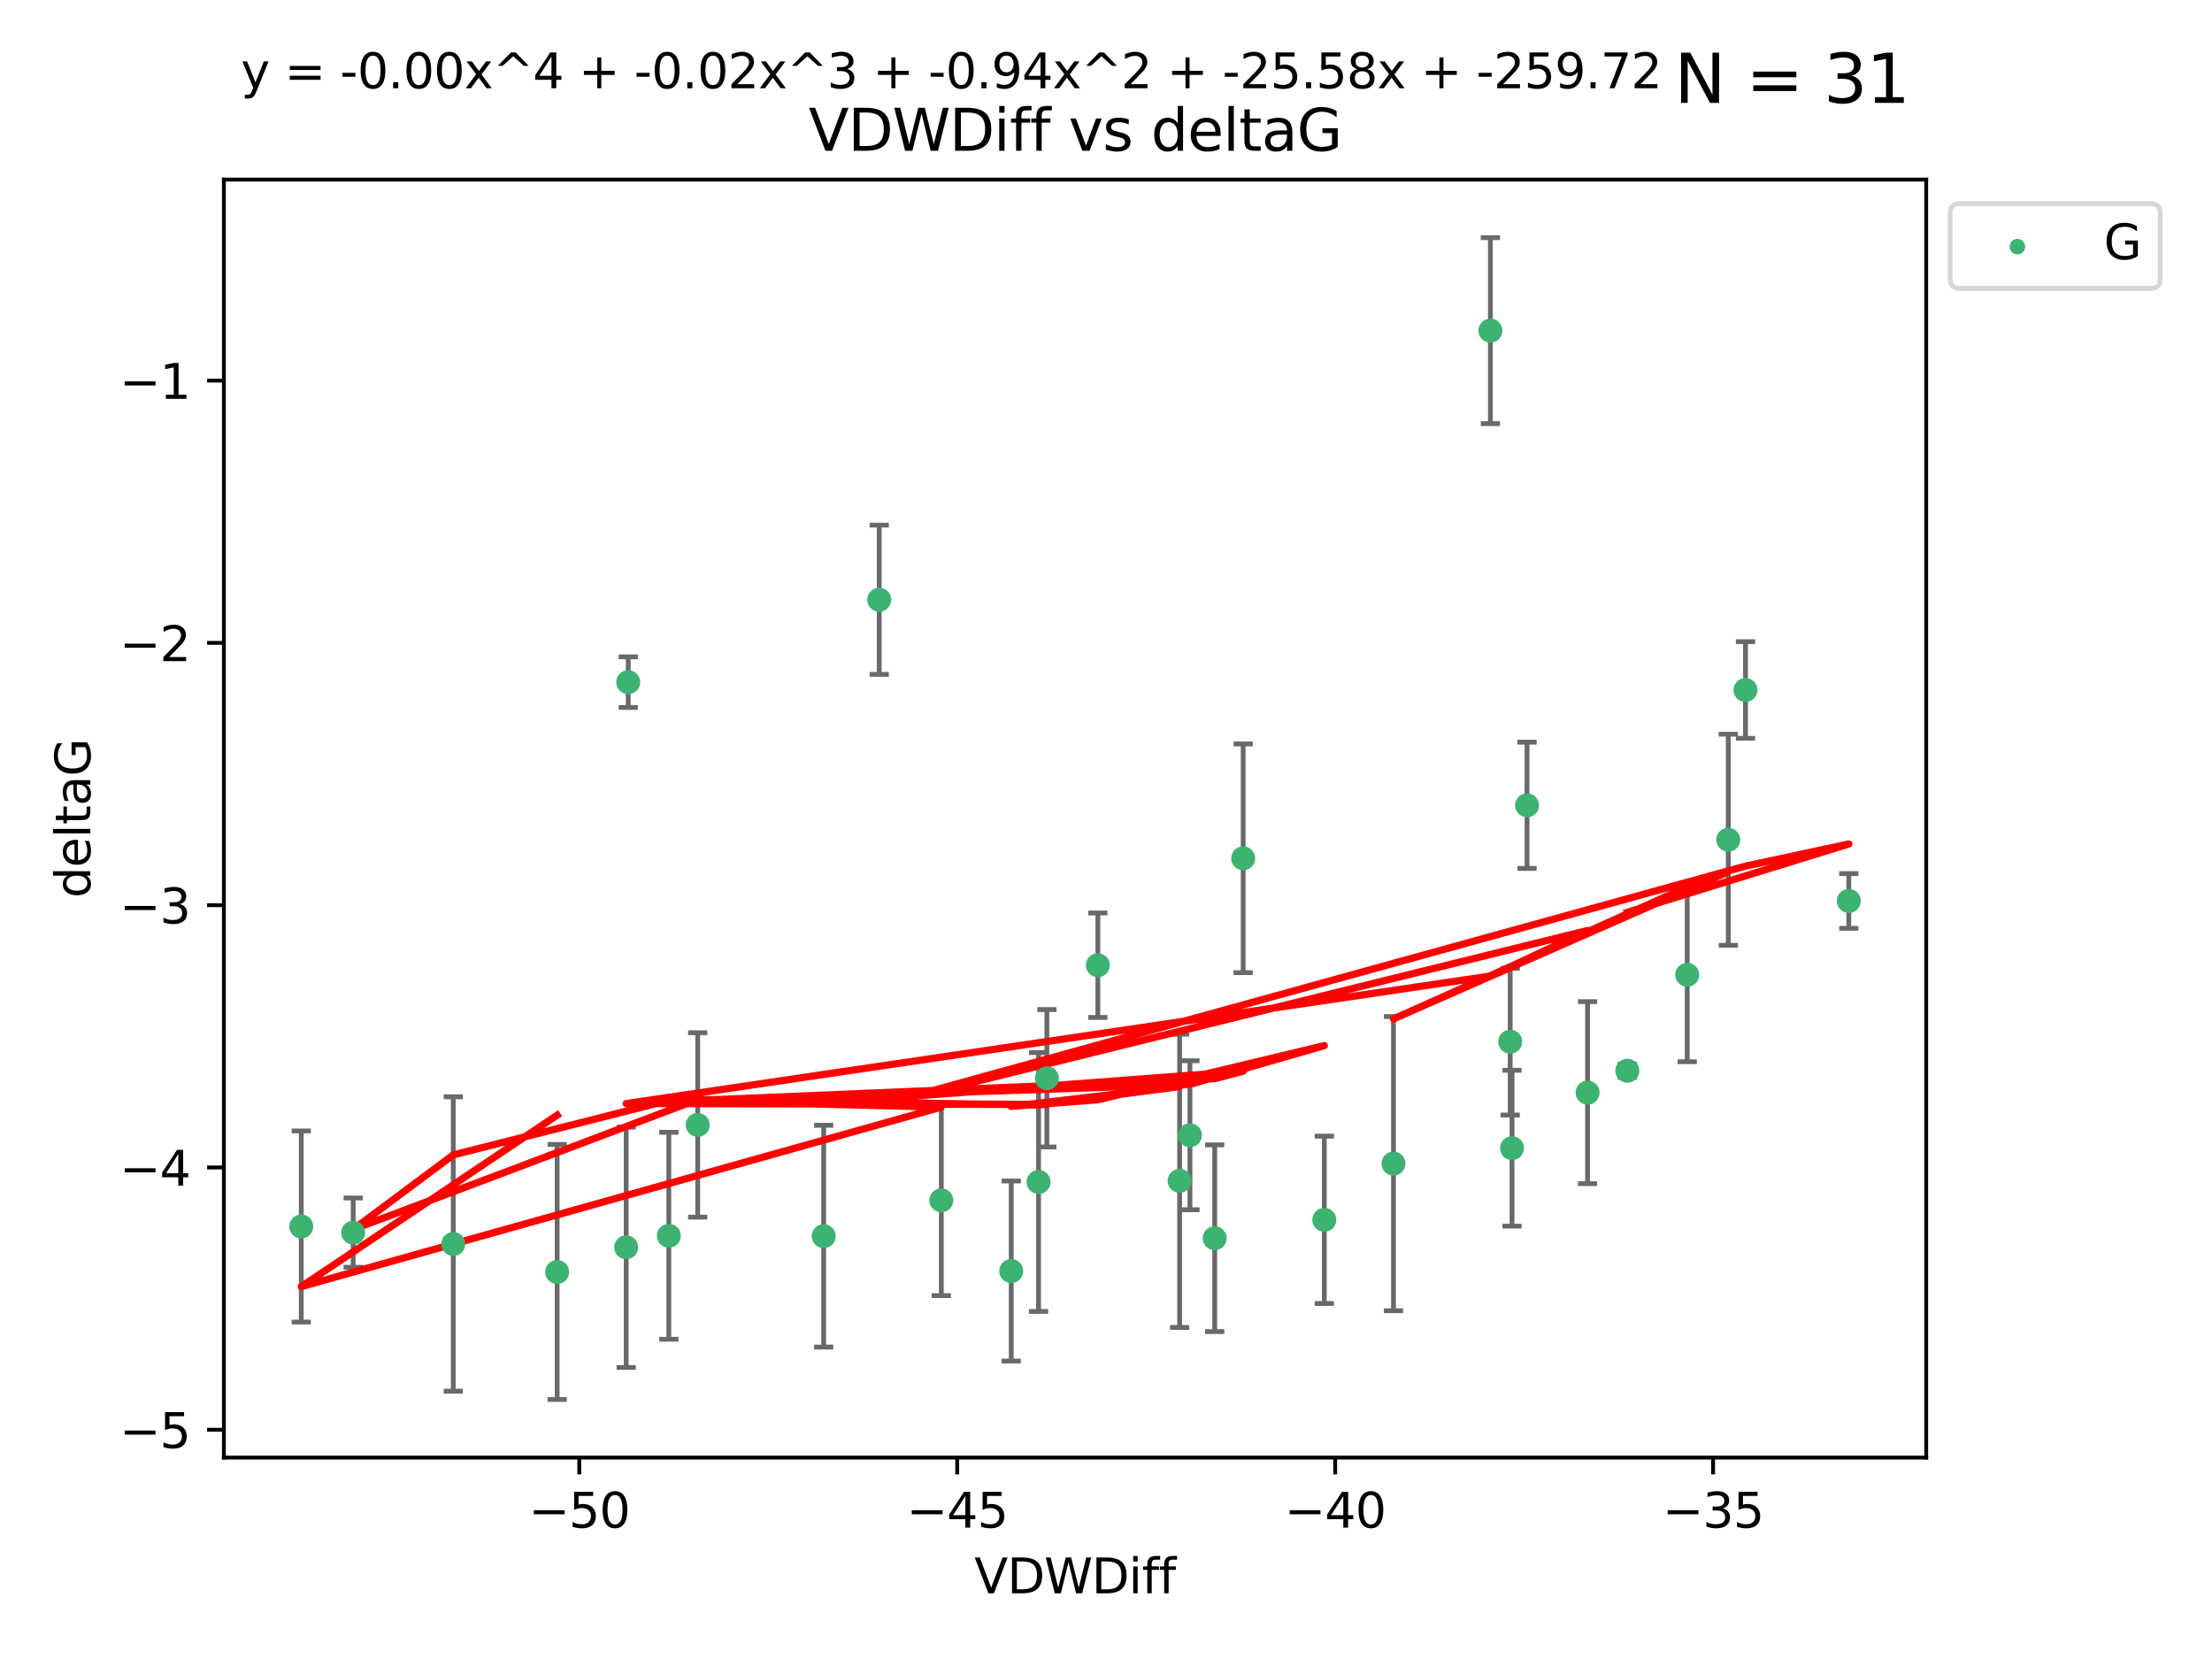 <?xml version="1.0" encoding="utf-8" standalone="no"?>
<!DOCTYPE svg PUBLIC "-//W3C//DTD SVG 1.1//EN"
  "http://www.w3.org/Graphics/SVG/1.1/DTD/svg11.dtd">
<svg xmlns:xlink="http://www.w3.org/1999/xlink" width="460.8pt" height="345.6pt" viewBox="0 0 460.8 345.6" xmlns="http://www.w3.org/2000/svg" version="1.1">
 <defs>
  <style type="text/css">*{stroke-linejoin: round; stroke-linecap: butt}</style>
 </defs>
 <g id="figure_1">
  <g id="patch_1">
   <path d="M 0 345.6 
L 460.8 345.6 
L 460.8 0 
L 0 0 
z
" style="fill: #ffffff"/>
  </g>
  <g id="axes_1">
   <g id="patch_2">
    <path d="M 46.64 303.64 
L 401.26 303.64 
L 401.26 37.411 
L 46.64 37.411 
z
" style="fill: #ffffff"/>
   </g>
   <g id="PathCollection_1">
    <defs>
     <path id="m178c6909a2" d="M 0 1.118 
C 0.297 1.118 0.581 1 0.791 0.791 
C 1 0.581 1.118 0.297 1.118 0 
C 1.118 -0.297 1 -0.581 0.791 -0.791 
C 0.581 -1 0.297 -1.118 0 -1.118 
C -0.297 -1.118 -0.581 -1 -0.791 -0.791 
C -1 -0.581 -1.118 -0.297 -1.118 0 
C -1.118 0.297 -1 0.581 -0.791 0.791 
C -0.581 1 -0.297 1.118 0 1.118 
z
" style="stroke: #3cb371"/>
    </defs>
    <g clip-path="url(#pbbff6f541f)">
     <use xlink:href="#m178c6909a2" x="116.065" y="264.972" style="fill: #3cb371; stroke: #3cb371"/>
     <use xlink:href="#m178c6909a2" x="62.759" y="255.496" style="fill: #3cb371; stroke: #3cb371"/>
     <use xlink:href="#m178c6909a2" x="196.09" y="250.055" style="fill: #3cb371; stroke: #3cb371"/>
     <use xlink:href="#m178c6909a2" x="139.329" y="257.437" style="fill: #3cb371; stroke: #3cb371"/>
     <use xlink:href="#m178c6909a2" x="94.42" y="259.141" style="fill: #3cb371; stroke: #3cb371"/>
     <use xlink:href="#m178c6909a2" x="73.577" y="256.778" style="fill: #3cb371; stroke: #3cb371"/>
     <use xlink:href="#m178c6909a2" x="145.346" y="234.344" style="fill: #3cb371; stroke: #3cb371"/>
     <use xlink:href="#m178c6909a2" x="216.353" y="246.229" style="fill: #3cb371; stroke: #3cb371"/>
     <use xlink:href="#m178c6909a2" x="245.736" y="245.992" style="fill: #3cb371; stroke: #3cb371"/>
     <use xlink:href="#m178c6909a2" x="210.659" y="264.776" style="fill: #3cb371; stroke: #3cb371"/>
     <use xlink:href="#m178c6909a2" x="228.703" y="201.074" style="fill: #3cb371; stroke: #3cb371"/>
     <use xlink:href="#m178c6909a2" x="275.877" y="254.111" style="fill: #3cb371; stroke: #3cb371"/>
     <use xlink:href="#m178c6909a2" x="247.886" y="236.494" style="fill: #3cb371; stroke: #3cb371"/>
     <use xlink:href="#m178c6909a2" x="130.447" y="259.839" style="fill: #3cb371; stroke: #3cb371"/>
     <use xlink:href="#m178c6909a2" x="218.084" y="224.622" style="fill: #3cb371; stroke: #3cb371"/>
     <use xlink:href="#m178c6909a2" x="171.591" y="257.518" style="fill: #3cb371; stroke: #3cb371"/>
     <use xlink:href="#m178c6909a2" x="258.975" y="178.803" style="fill: #3cb371; stroke: #3cb371"/>
     <use xlink:href="#m178c6909a2" x="253.043" y="257.942" style="fill: #3cb371; stroke: #3cb371"/>
     <use xlink:href="#m178c6909a2" x="130.872" y="142.106" style="fill: #3cb371; stroke: #3cb371"/>
     <use xlink:href="#m178c6909a2" x="310.473" y="68.883" style="fill: #3cb371; stroke: #3cb371"/>
     <use xlink:href="#m178c6909a2" x="318.11" y="167.759" style="fill: #3cb371; stroke: #3cb371"/>
     <use xlink:href="#m178c6909a2" x="351.479" y="203.065" style="fill: #3cb371; stroke: #3cb371"/>
     <use xlink:href="#m178c6909a2" x="314.602" y="217.003" style="fill: #3cb371; stroke: #3cb371"/>
     <use xlink:href="#m178c6909a2" x="360.034" y="174.936" style="fill: #3cb371; stroke: #3cb371"/>
     <use xlink:href="#m178c6909a2" x="290.29" y="242.405" style="fill: #3cb371; stroke: #3cb371"/>
     <use xlink:href="#m178c6909a2" x="314.981" y="239.192" style="fill: #3cb371; stroke: #3cb371"/>
     <use xlink:href="#m178c6909a2" x="330.72" y="227.617" style="fill: #3cb371; stroke: #3cb371"/>
     <use xlink:href="#m178c6909a2" x="183.157" y="124.937" style="fill: #3cb371; stroke: #3cb371"/>
     <use xlink:href="#m178c6909a2" x="363.618" y="143.742" style="fill: #3cb371; stroke: #3cb371"/>
     <use xlink:href="#m178c6909a2" x="385.141" y="187.683" style="fill: #3cb371; stroke: #3cb371"/>
     <use xlink:href="#m178c6909a2" x="339.004" y="223.052" style="fill: #3cb371; stroke: #3cb371"/>
    </g>
   </g>
   <g id="matplotlib.axis_1">
    <g id="xtick_1">
     <g id="line2d_1">
      <defs>
       <path id="me83b9a8052" d="M 0 0 
L 0 3.5 
" style="stroke: #000000; stroke-width: 0.8"/>
      </defs>
      <g>
       <use xlink:href="#me83b9a8052" x="120.671" y="303.64" style="stroke: #000000; stroke-width: 0.8"/>
      </g>
     </g>
     <g id="text_1">
      <!-- −50 -->
      <g transform="translate(110.119 318.238)scale(0.1 -0.1)">
       <defs>
        <path id="DejaVuSans-2212" d="M 678 2272 
L 4684 2272 
L 4684 1741 
L 678 1741 
L 678 2272 
z
" transform="scale(0.016)"/>
        <path id="DejaVuSans-35" d="M 691 4666 
L 3169 4666 
L 3169 4134 
L 1269 4134 
L 1269 2991 
Q 1406 3038 1543 3061 
Q 1681 3084 1819 3084 
Q 2600 3084 3056 2656 
Q 3513 2228 3513 1497 
Q 3513 744 3044 326 
Q 2575 -91 1722 -91 
Q 1428 -91 1123 -41 
Q 819 9 494 109 
L 494 744 
Q 775 591 1075 516 
Q 1375 441 1709 441 
Q 2250 441 2565 725 
Q 2881 1009 2881 1497 
Q 2881 1984 2565 2268 
Q 2250 2553 1709 2553 
Q 1456 2553 1204 2497 
Q 953 2441 691 2322 
L 691 4666 
z
" transform="scale(0.016)"/>
        <path id="DejaVuSans-30" d="M 2034 4250 
Q 1547 4250 1301 3770 
Q 1056 3291 1056 2328 
Q 1056 1369 1301 889 
Q 1547 409 2034 409 
Q 2525 409 2770 889 
Q 3016 1369 3016 2328 
Q 3016 3291 2770 3770 
Q 2525 4250 2034 4250 
z
M 2034 4750 
Q 2819 4750 3233 4129 
Q 3647 3509 3647 2328 
Q 3647 1150 3233 529 
Q 2819 -91 2034 -91 
Q 1250 -91 836 529 
Q 422 1150 422 2328 
Q 422 3509 836 4129 
Q 1250 4750 2034 4750 
z
" transform="scale(0.016)"/>
       </defs>
       <use xlink:href="#DejaVuSans-2212"/>
       <use xlink:href="#DejaVuSans-35" x="83.789"/>
       <use xlink:href="#DejaVuSans-30" x="147.412"/>
      </g>
     </g>
    </g>
    <g id="xtick_2">
     <g id="line2d_2">
      <g>
       <use xlink:href="#me83b9a8052" x="199.405" y="303.64" style="stroke: #000000; stroke-width: 0.8"/>
      </g>
     </g>
     <g id="text_2">
      <!-- −45 -->
      <g transform="translate(188.852 318.238)scale(0.1 -0.1)">
       <defs>
        <path id="DejaVuSans-34" d="M 2419 4116 
L 825 1625 
L 2419 1625 
L 2419 4116 
z
M 2253 4666 
L 3047 4666 
L 3047 1625 
L 3713 1625 
L 3713 1100 
L 3047 1100 
L 3047 0 
L 2419 0 
L 2419 1100 
L 313 1100 
L 313 1709 
L 2253 4666 
z
" transform="scale(0.016)"/>
       </defs>
       <use xlink:href="#DejaVuSans-2212"/>
       <use xlink:href="#DejaVuSans-34" x="83.789"/>
       <use xlink:href="#DejaVuSans-35" x="147.412"/>
      </g>
     </g>
    </g>
    <g id="xtick_3">
     <g id="line2d_3">
      <g>
       <use xlink:href="#me83b9a8052" x="278.139" y="303.64" style="stroke: #000000; stroke-width: 0.8"/>
      </g>
     </g>
     <g id="text_3">
      <!-- −40 -->
      <g transform="translate(267.586 318.238)scale(0.1 -0.1)">
       <use xlink:href="#DejaVuSans-2212"/>
       <use xlink:href="#DejaVuSans-34" x="83.789"/>
       <use xlink:href="#DejaVuSans-30" x="147.412"/>
      </g>
     </g>
    </g>
    <g id="xtick_4">
     <g id="line2d_4">
      <g>
       <use xlink:href="#me83b9a8052" x="356.872" y="303.64" style="stroke: #000000; stroke-width: 0.8"/>
      </g>
     </g>
     <g id="text_4">
      <!-- −35 -->
      <g transform="translate(346.32 318.238)scale(0.1 -0.1)">
       <defs>
        <path id="DejaVuSans-33" d="M 2597 2516 
Q 3050 2419 3304 2112 
Q 3559 1806 3559 1356 
Q 3559 666 3084 287 
Q 2609 -91 1734 -91 
Q 1441 -91 1130 -33 
Q 819 25 488 141 
L 488 750 
Q 750 597 1062 519 
Q 1375 441 1716 441 
Q 2309 441 2620 675 
Q 2931 909 2931 1356 
Q 2931 1769 2642 2001 
Q 2353 2234 1838 2234 
L 1294 2234 
L 1294 2753 
L 1863 2753 
Q 2328 2753 2575 2939 
Q 2822 3125 2822 3475 
Q 2822 3834 2567 4026 
Q 2313 4219 1838 4219 
Q 1578 4219 1281 4162 
Q 984 4106 628 3988 
L 628 4550 
Q 988 4650 1302 4700 
Q 1616 4750 1894 4750 
Q 2613 4750 3031 4423 
Q 3450 4097 3450 3541 
Q 3450 3153 3228 2886 
Q 3006 2619 2597 2516 
z
" transform="scale(0.016)"/>
       </defs>
       <use xlink:href="#DejaVuSans-2212"/>
       <use xlink:href="#DejaVuSans-33" x="83.789"/>
       <use xlink:href="#DejaVuSans-35" x="147.412"/>
      </g>
     </g>
    </g>
    <g id="text_5">
     <!-- VDWDiff -->
     <g transform="translate(202.977 331.917)scale(0.1 -0.1)">
      <defs>
       <path id="DejaVuSans-56" d="M 1831 0 
L 50 4666 
L 709 4666 
L 2188 738 
L 3669 4666 
L 4325 4666 
L 2547 0 
L 1831 0 
z
" transform="scale(0.016)"/>
       <path id="DejaVuSans-44" d="M 1259 4147 
L 1259 519 
L 2022 519 
Q 2988 519 3436 956 
Q 3884 1394 3884 2338 
Q 3884 3275 3436 3711 
Q 2988 4147 2022 4147 
L 1259 4147 
z
M 628 4666 
L 1925 4666 
Q 3281 4666 3915 4102 
Q 4550 3538 4550 2338 
Q 4550 1131 3912 565 
Q 3275 0 1925 0 
L 628 0 
L 628 4666 
z
" transform="scale(0.016)"/>
       <path id="DejaVuSans-57" d="M 213 4666 
L 850 4666 
L 1831 722 
L 2809 4666 
L 3519 4666 
L 4500 722 
L 5478 4666 
L 6119 4666 
L 4947 0 
L 4153 0 
L 3169 4050 
L 2175 0 
L 1381 0 
L 213 4666 
z
" transform="scale(0.016)"/>
       <path id="DejaVuSans-69" d="M 603 3500 
L 1178 3500 
L 1178 0 
L 603 0 
L 603 3500 
z
M 603 4863 
L 1178 4863 
L 1178 4134 
L 603 4134 
L 603 4863 
z
" transform="scale(0.016)"/>
       <path id="DejaVuSans-66" d="M 2375 4863 
L 2375 4384 
L 1825 4384 
Q 1516 4384 1395 4259 
Q 1275 4134 1275 3809 
L 1275 3500 
L 2222 3500 
L 2222 3053 
L 1275 3053 
L 1275 0 
L 697 0 
L 697 3053 
L 147 3053 
L 147 3500 
L 697 3500 
L 697 3744 
Q 697 4328 969 4595 
Q 1241 4863 1831 4863 
L 2375 4863 
z
" transform="scale(0.016)"/>
      </defs>
      <use xlink:href="#DejaVuSans-56"/>
      <use xlink:href="#DejaVuSans-44" x="68.408"/>
      <use xlink:href="#DejaVuSans-57" x="145.41"/>
      <use xlink:href="#DejaVuSans-44" x="244.287"/>
      <use xlink:href="#DejaVuSans-69" x="321.289"/>
      <use xlink:href="#DejaVuSans-66" x="349.072"/>
      <use xlink:href="#DejaVuSans-66" x="384.277"/>
     </g>
    </g>
   </g>
   <g id="matplotlib.axis_2">
    <g id="ytick_1">
     <g id="line2d_5">
      <defs>
       <path id="m7ba8f0b6a2" d="M 0 0 
L -3.5 0 
" style="stroke: #000000; stroke-width: 0.8"/>
      </defs>
      <g>
       <use xlink:href="#m7ba8f0b6a2" x="46.64" y="297.844" style="stroke: #000000; stroke-width: 0.8"/>
      </g>
     </g>
     <g id="text_6">
      <!-- −5 -->
      <g transform="translate(24.898 301.643)scale(0.1 -0.1)">
       <use xlink:href="#DejaVuSans-2212"/>
       <use xlink:href="#DejaVuSans-35" x="83.789"/>
      </g>
     </g>
    </g>
    <g id="ytick_2">
     <g id="line2d_6">
      <g>
       <use xlink:href="#m7ba8f0b6a2" x="46.64" y="243.204" style="stroke: #000000; stroke-width: 0.8"/>
      </g>
     </g>
     <g id="text_7">
      <!-- −4 -->
      <g transform="translate(24.898 247.003)scale(0.1 -0.1)">
       <use xlink:href="#DejaVuSans-2212"/>
       <use xlink:href="#DejaVuSans-34" x="83.789"/>
      </g>
     </g>
    </g>
    <g id="ytick_3">
     <g id="line2d_7">
      <g>
       <use xlink:href="#m7ba8f0b6a2" x="46.64" y="188.564" style="stroke: #000000; stroke-width: 0.8"/>
      </g>
     </g>
     <g id="text_8">
      <!-- −3 -->
      <g transform="translate(24.898 192.364)scale(0.1 -0.1)">
       <use xlink:href="#DejaVuSans-2212"/>
       <use xlink:href="#DejaVuSans-33" x="83.789"/>
      </g>
     </g>
    </g>
    <g id="ytick_4">
     <g id="line2d_8">
      <g>
       <use xlink:href="#m7ba8f0b6a2" x="46.64" y="133.924" style="stroke: #000000; stroke-width: 0.8"/>
      </g>
     </g>
     <g id="text_9">
      <!-- −2 -->
      <g transform="translate(24.898 137.724)scale(0.1 -0.1)">
       <defs>
        <path id="DejaVuSans-32" d="M 1228 531 
L 3431 531 
L 3431 0 
L 469 0 
L 469 531 
Q 828 903 1448 1529 
Q 2069 2156 2228 2338 
Q 2531 2678 2651 2914 
Q 2772 3150 2772 3378 
Q 2772 3750 2511 3984 
Q 2250 4219 1831 4219 
Q 1534 4219 1204 4116 
Q 875 4013 500 3803 
L 500 4441 
Q 881 4594 1212 4672 
Q 1544 4750 1819 4750 
Q 2544 4750 2975 4387 
Q 3406 4025 3406 3419 
Q 3406 3131 3298 2873 
Q 3191 2616 2906 2266 
Q 2828 2175 2409 1742 
Q 1991 1309 1228 531 
z
" transform="scale(0.016)"/>
       </defs>
       <use xlink:href="#DejaVuSans-2212"/>
       <use xlink:href="#DejaVuSans-32" x="83.789"/>
      </g>
     </g>
    </g>
    <g id="ytick_5">
     <g id="line2d_9">
      <g>
       <use xlink:href="#m7ba8f0b6a2" x="46.64" y="79.284" style="stroke: #000000; stroke-width: 0.8"/>
      </g>
     </g>
     <g id="text_10">
      <!-- −1 -->
      <g transform="translate(24.898 83.084)scale(0.1 -0.1)">
       <defs>
        <path id="DejaVuSans-31" d="M 794 531 
L 1825 531 
L 1825 4091 
L 703 3866 
L 703 4441 
L 1819 4666 
L 2450 4666 
L 2450 531 
L 3481 531 
L 3481 0 
L 794 0 
L 794 531 
z
" transform="scale(0.016)"/>
       </defs>
       <use xlink:href="#DejaVuSans-2212"/>
       <use xlink:href="#DejaVuSans-31" x="83.789"/>
      </g>
     </g>
    </g>
    <g id="text_11">
     <!-- deltaG -->
     <g transform="translate(18.818 187.064)rotate(-90)scale(0.1 -0.1)">
      <defs>
       <path id="DejaVuSans-64" d="M 2906 2969 
L 2906 4863 
L 3481 4863 
L 3481 0 
L 2906 0 
L 2906 525 
Q 2725 213 2448 61 
Q 2172 -91 1784 -91 
Q 1150 -91 751 415 
Q 353 922 353 1747 
Q 353 2572 751 3078 
Q 1150 3584 1784 3584 
Q 2172 3584 2448 3432 
Q 2725 3281 2906 2969 
z
M 947 1747 
Q 947 1113 1208 752 
Q 1469 391 1925 391 
Q 2381 391 2643 752 
Q 2906 1113 2906 1747 
Q 2906 2381 2643 2742 
Q 2381 3103 1925 3103 
Q 1469 3103 1208 2742 
Q 947 2381 947 1747 
z
" transform="scale(0.016)"/>
       <path id="DejaVuSans-65" d="M 3597 1894 
L 3597 1613 
L 953 1613 
Q 991 1019 1311 708 
Q 1631 397 2203 397 
Q 2534 397 2845 478 
Q 3156 559 3463 722 
L 3463 178 
Q 3153 47 2828 -22 
Q 2503 -91 2169 -91 
Q 1331 -91 842 396 
Q 353 884 353 1716 
Q 353 2575 817 3079 
Q 1281 3584 2069 3584 
Q 2775 3584 3186 3129 
Q 3597 2675 3597 1894 
z
M 3022 2063 
Q 3016 2534 2758 2815 
Q 2500 3097 2075 3097 
Q 1594 3097 1305 2825 
Q 1016 2553 972 2059 
L 3022 2063 
z
" transform="scale(0.016)"/>
       <path id="DejaVuSans-6c" d="M 603 4863 
L 1178 4863 
L 1178 0 
L 603 0 
L 603 4863 
z
" transform="scale(0.016)"/>
       <path id="DejaVuSans-74" d="M 1172 4494 
L 1172 3500 
L 2356 3500 
L 2356 3053 
L 1172 3053 
L 1172 1153 
Q 1172 725 1289 603 
Q 1406 481 1766 481 
L 2356 481 
L 2356 0 
L 1766 0 
Q 1100 0 847 248 
Q 594 497 594 1153 
L 594 3053 
L 172 3053 
L 172 3500 
L 594 3500 
L 594 4494 
L 1172 4494 
z
" transform="scale(0.016)"/>
       <path id="DejaVuSans-61" d="M 2194 1759 
Q 1497 1759 1228 1600 
Q 959 1441 959 1056 
Q 959 750 1161 570 
Q 1363 391 1709 391 
Q 2188 391 2477 730 
Q 2766 1069 2766 1631 
L 2766 1759 
L 2194 1759 
z
M 3341 1997 
L 3341 0 
L 2766 0 
L 2766 531 
Q 2569 213 2275 61 
Q 1981 -91 1556 -91 
Q 1019 -91 701 211 
Q 384 513 384 1019 
Q 384 1609 779 1909 
Q 1175 2209 1959 2209 
L 2766 2209 
L 2766 2266 
Q 2766 2663 2505 2880 
Q 2244 3097 1772 3097 
Q 1472 3097 1187 3025 
Q 903 2953 641 2809 
L 641 3341 
Q 956 3463 1253 3523 
Q 1550 3584 1831 3584 
Q 2591 3584 2966 3190 
Q 3341 2797 3341 1997 
z
" transform="scale(0.016)"/>
       <path id="DejaVuSans-47" d="M 3809 666 
L 3809 1919 
L 2778 1919 
L 2778 2438 
L 4434 2438 
L 4434 434 
Q 4069 175 3628 42 
Q 3188 -91 2688 -91 
Q 1594 -91 976 548 
Q 359 1188 359 2328 
Q 359 3472 976 4111 
Q 1594 4750 2688 4750 
Q 3144 4750 3555 4637 
Q 3966 4525 4313 4306 
L 4313 3634 
Q 3963 3931 3569 4081 
Q 3175 4231 2741 4231 
Q 1884 4231 1454 3753 
Q 1025 3275 1025 2328 
Q 1025 1384 1454 906 
Q 1884 428 2741 428 
Q 3075 428 3337 486 
Q 3600 544 3809 666 
z
" transform="scale(0.016)"/>
      </defs>
      <use xlink:href="#DejaVuSans-64"/>
      <use xlink:href="#DejaVuSans-65" x="63.477"/>
      <use xlink:href="#DejaVuSans-6c" x="125"/>
      <use xlink:href="#DejaVuSans-74" x="152.783"/>
      <use xlink:href="#DejaVuSans-61" x="191.992"/>
      <use xlink:href="#DejaVuSans-47" x="253.271"/>
     </g>
    </g>
   </g>
   <g id="LineCollection_1">
    <path d="M 116.065 291.539 
L 116.065 238.405 
" clip-path="url(#pbbff6f541f)" style="fill: none; stroke: #696969"/>
    <path d="M 62.759 275.403 
L 62.759 235.589 
" clip-path="url(#pbbff6f541f)" style="fill: none; stroke: #696969"/>
    <path d="M 196.09 269.901 
L 196.09 230.209 
" clip-path="url(#pbbff6f541f)" style="fill: none; stroke: #696969"/>
    <path d="M 139.329 278.993 
L 139.329 235.88 
" clip-path="url(#pbbff6f541f)" style="fill: none; stroke: #696969"/>
    <path d="M 94.42 289.801 
L 94.42 228.482 
" clip-path="url(#pbbff6f541f)" style="fill: none; stroke: #696969"/>
    <path d="M 73.577 263.99 
L 73.577 249.567 
" clip-path="url(#pbbff6f541f)" style="fill: none; stroke: #696969"/>
    <path d="M 145.346 253.55 
L 145.346 215.138 
" clip-path="url(#pbbff6f541f)" style="fill: none; stroke: #696969"/>
    <path d="M 216.353 273.192 
L 216.353 219.267 
" clip-path="url(#pbbff6f541f)" style="fill: none; stroke: #696969"/>
    <path d="M 245.736 276.528 
L 245.736 215.456 
" clip-path="url(#pbbff6f541f)" style="fill: none; stroke: #696969"/>
    <path d="M 210.659 283.526 
L 210.659 246.025 
" clip-path="url(#pbbff6f541f)" style="fill: none; stroke: #696969"/>
    <path d="M 228.703 211.954 
L 228.703 190.194 
" clip-path="url(#pbbff6f541f)" style="fill: none; stroke: #696969"/>
    <path d="M 275.877 271.544 
L 275.877 236.678 
" clip-path="url(#pbbff6f541f)" style="fill: none; stroke: #696969"/>
    <path d="M 247.886 252.013 
L 247.886 220.976 
" clip-path="url(#pbbff6f541f)" style="fill: none; stroke: #696969"/>
    <path d="M 130.447 284.867 
L 130.447 234.811 
" clip-path="url(#pbbff6f541f)" style="fill: none; stroke: #696969"/>
    <path d="M 218.084 238.936 
L 218.084 210.308 
" clip-path="url(#pbbff6f541f)" style="fill: none; stroke: #696969"/>
    <path d="M 171.591 280.619 
L 171.591 234.417 
" clip-path="url(#pbbff6f541f)" style="fill: none; stroke: #696969"/>
    <path d="M 258.975 202.627 
L 258.975 154.978 
" clip-path="url(#pbbff6f541f)" style="fill: none; stroke: #696969"/>
    <path d="M 253.043 277.391 
L 253.043 238.493 
" clip-path="url(#pbbff6f541f)" style="fill: none; stroke: #696969"/>
    <path d="M 130.872 147.375 
L 130.872 136.837 
" clip-path="url(#pbbff6f541f)" style="fill: none; stroke: #696969"/>
    <path d="M 310.473 88.254 
L 310.473 49.513 
" clip-path="url(#pbbff6f541f)" style="fill: none; stroke: #696969"/>
    <path d="M 318.11 180.911 
L 318.11 154.608 
" clip-path="url(#pbbff6f541f)" style="fill: none; stroke: #696969"/>
    <path d="M 351.479 221.176 
L 351.479 184.954 
" clip-path="url(#pbbff6f541f)" style="fill: none; stroke: #696969"/>
    <path d="M 314.602 232.281 
L 314.602 201.724 
" clip-path="url(#pbbff6f541f)" style="fill: none; stroke: #696969"/>
    <path d="M 360.034 196.929 
L 360.034 152.943 
" clip-path="url(#pbbff6f541f)" style="fill: none; stroke: #696969"/>
    <path d="M 290.29 273.048 
L 290.29 211.762 
" clip-path="url(#pbbff6f541f)" style="fill: none; stroke: #696969"/>
    <path d="M 314.981 255.426 
L 314.981 222.957 
" clip-path="url(#pbbff6f541f)" style="fill: none; stroke: #696969"/>
    <path d="M 330.72 246.578 
L 330.72 208.656 
" clip-path="url(#pbbff6f541f)" style="fill: none; stroke: #696969"/>
    <path d="M 183.157 140.481 
L 183.157 109.392 
" clip-path="url(#pbbff6f541f)" style="fill: none; stroke: #696969"/>
    <path d="M 363.618 153.804 
L 363.618 133.679 
" clip-path="url(#pbbff6f541f)" style="fill: none; stroke: #696969"/>
    <path d="M 385.141 193.382 
L 385.141 181.984 
" clip-path="url(#pbbff6f541f)" style="fill: none; stroke: #696969"/>
    <path d="M 339.004 224.416 
L 339.004 221.688 
" clip-path="url(#pbbff6f541f)" style="fill: none; stroke: #696969"/>
   </g>
   <g id="line2d_10">
    <defs>
     <path id="m4ef26b33b4" d="M 2 0 
L -2 -0 
" style="stroke: #696969"/>
    </defs>
    <g clip-path="url(#pbbff6f541f)">
     <use xlink:href="#m4ef26b33b4" x="116.065" y="291.539" style="fill: #696969; stroke: #696969"/>
     <use xlink:href="#m4ef26b33b4" x="62.759" y="275.403" style="fill: #696969; stroke: #696969"/>
     <use xlink:href="#m4ef26b33b4" x="196.09" y="269.901" style="fill: #696969; stroke: #696969"/>
     <use xlink:href="#m4ef26b33b4" x="139.329" y="278.993" style="fill: #696969; stroke: #696969"/>
     <use xlink:href="#m4ef26b33b4" x="94.42" y="289.801" style="fill: #696969; stroke: #696969"/>
     <use xlink:href="#m4ef26b33b4" x="73.577" y="263.99" style="fill: #696969; stroke: #696969"/>
     <use xlink:href="#m4ef26b33b4" x="145.346" y="253.55" style="fill: #696969; stroke: #696969"/>
     <use xlink:href="#m4ef26b33b4" x="216.353" y="273.192" style="fill: #696969; stroke: #696969"/>
     <use xlink:href="#m4ef26b33b4" x="245.736" y="276.528" style="fill: #696969; stroke: #696969"/>
     <use xlink:href="#m4ef26b33b4" x="210.659" y="283.526" style="fill: #696969; stroke: #696969"/>
     <use xlink:href="#m4ef26b33b4" x="228.703" y="211.954" style="fill: #696969; stroke: #696969"/>
     <use xlink:href="#m4ef26b33b4" x="275.877" y="271.544" style="fill: #696969; stroke: #696969"/>
     <use xlink:href="#m4ef26b33b4" x="247.886" y="252.013" style="fill: #696969; stroke: #696969"/>
     <use xlink:href="#m4ef26b33b4" x="130.447" y="284.867" style="fill: #696969; stroke: #696969"/>
     <use xlink:href="#m4ef26b33b4" x="218.084" y="238.936" style="fill: #696969; stroke: #696969"/>
     <use xlink:href="#m4ef26b33b4" x="171.591" y="280.619" style="fill: #696969; stroke: #696969"/>
     <use xlink:href="#m4ef26b33b4" x="258.975" y="202.627" style="fill: #696969; stroke: #696969"/>
     <use xlink:href="#m4ef26b33b4" x="253.043" y="277.391" style="fill: #696969; stroke: #696969"/>
     <use xlink:href="#m4ef26b33b4" x="130.872" y="147.375" style="fill: #696969; stroke: #696969"/>
     <use xlink:href="#m4ef26b33b4" x="310.473" y="88.254" style="fill: #696969; stroke: #696969"/>
     <use xlink:href="#m4ef26b33b4" x="318.11" y="180.911" style="fill: #696969; stroke: #696969"/>
     <use xlink:href="#m4ef26b33b4" x="351.479" y="221.176" style="fill: #696969; stroke: #696969"/>
     <use xlink:href="#m4ef26b33b4" x="314.602" y="232.281" style="fill: #696969; stroke: #696969"/>
     <use xlink:href="#m4ef26b33b4" x="360.034" y="196.929" style="fill: #696969; stroke: #696969"/>
     <use xlink:href="#m4ef26b33b4" x="290.29" y="273.048" style="fill: #696969; stroke: #696969"/>
     <use xlink:href="#m4ef26b33b4" x="314.981" y="255.426" style="fill: #696969; stroke: #696969"/>
     <use xlink:href="#m4ef26b33b4" x="330.72" y="246.578" style="fill: #696969; stroke: #696969"/>
     <use xlink:href="#m4ef26b33b4" x="183.157" y="140.481" style="fill: #696969; stroke: #696969"/>
     <use xlink:href="#m4ef26b33b4" x="363.618" y="153.804" style="fill: #696969; stroke: #696969"/>
     <use xlink:href="#m4ef26b33b4" x="385.141" y="193.382" style="fill: #696969; stroke: #696969"/>
     <use xlink:href="#m4ef26b33b4" x="339.004" y="224.416" style="fill: #696969; stroke: #696969"/>
    </g>
   </g>
   <g id="line2d_11">
    <g clip-path="url(#pbbff6f541f)">
     <use xlink:href="#m4ef26b33b4" x="116.065" y="238.405" style="fill: #696969; stroke: #696969"/>
     <use xlink:href="#m4ef26b33b4" x="62.759" y="235.589" style="fill: #696969; stroke: #696969"/>
     <use xlink:href="#m4ef26b33b4" x="196.09" y="230.209" style="fill: #696969; stroke: #696969"/>
     <use xlink:href="#m4ef26b33b4" x="139.329" y="235.88" style="fill: #696969; stroke: #696969"/>
     <use xlink:href="#m4ef26b33b4" x="94.42" y="228.482" style="fill: #696969; stroke: #696969"/>
     <use xlink:href="#m4ef26b33b4" x="73.577" y="249.567" style="fill: #696969; stroke: #696969"/>
     <use xlink:href="#m4ef26b33b4" x="145.346" y="215.138" style="fill: #696969; stroke: #696969"/>
     <use xlink:href="#m4ef26b33b4" x="216.353" y="219.267" style="fill: #696969; stroke: #696969"/>
     <use xlink:href="#m4ef26b33b4" x="245.736" y="215.456" style="fill: #696969; stroke: #696969"/>
     <use xlink:href="#m4ef26b33b4" x="210.659" y="246.025" style="fill: #696969; stroke: #696969"/>
     <use xlink:href="#m4ef26b33b4" x="228.703" y="190.194" style="fill: #696969; stroke: #696969"/>
     <use xlink:href="#m4ef26b33b4" x="275.877" y="236.678" style="fill: #696969; stroke: #696969"/>
     <use xlink:href="#m4ef26b33b4" x="247.886" y="220.976" style="fill: #696969; stroke: #696969"/>
     <use xlink:href="#m4ef26b33b4" x="130.447" y="234.811" style="fill: #696969; stroke: #696969"/>
     <use xlink:href="#m4ef26b33b4" x="218.084" y="210.308" style="fill: #696969; stroke: #696969"/>
     <use xlink:href="#m4ef26b33b4" x="171.591" y="234.417" style="fill: #696969; stroke: #696969"/>
     <use xlink:href="#m4ef26b33b4" x="258.975" y="154.978" style="fill: #696969; stroke: #696969"/>
     <use xlink:href="#m4ef26b33b4" x="253.043" y="238.493" style="fill: #696969; stroke: #696969"/>
     <use xlink:href="#m4ef26b33b4" x="130.872" y="136.837" style="fill: #696969; stroke: #696969"/>
     <use xlink:href="#m4ef26b33b4" x="310.473" y="49.513" style="fill: #696969; stroke: #696969"/>
     <use xlink:href="#m4ef26b33b4" x="318.11" y="154.608" style="fill: #696969; stroke: #696969"/>
     <use xlink:href="#m4ef26b33b4" x="351.479" y="184.954" style="fill: #696969; stroke: #696969"/>
     <use xlink:href="#m4ef26b33b4" x="314.602" y="201.724" style="fill: #696969; stroke: #696969"/>
     <use xlink:href="#m4ef26b33b4" x="360.034" y="152.943" style="fill: #696969; stroke: #696969"/>
     <use xlink:href="#m4ef26b33b4" x="290.29" y="211.762" style="fill: #696969; stroke: #696969"/>
     <use xlink:href="#m4ef26b33b4" x="314.981" y="222.957" style="fill: #696969; stroke: #696969"/>
     <use xlink:href="#m4ef26b33b4" x="330.72" y="208.656" style="fill: #696969; stroke: #696969"/>
     <use xlink:href="#m4ef26b33b4" x="183.157" y="109.392" style="fill: #696969; stroke: #696969"/>
     <use xlink:href="#m4ef26b33b4" x="363.618" y="133.679" style="fill: #696969; stroke: #696969"/>
     <use xlink:href="#m4ef26b33b4" x="385.141" y="181.984" style="fill: #696969; stroke: #696969"/>
     <use xlink:href="#m4ef26b33b4" x="339.004" y="221.688" style="fill: #696969; stroke: #696969"/>
    </g>
   </g>
   <g id="line2d_12">
    <path d="M 116.065 232.314 
L 62.759 268.03 
L 196.09 230.632 
L 139.329 229.225 
L 94.42 240.593 
L 73.577 256.116 
L 145.346 229.053 
L 216.353 230.203 
L 245.736 226.353 
L 210.659 230.48 
L 228.703 229.106 
L 275.877 217.818 
L 247.886 225.898 
L 130.447 229.881 
L 218.084 230.092 
L 171.591 229.748 
L 258.975 223.169 
L 253.043 224.709 
L 130.872 229.837 
L 310.473 203.325 
L 318.11 199.752 
L 351.479 184.781 
L 314.602 201.4 
L 360.034 181.61 
L 290.29 212.25 
L 314.981 201.222 
L 330.72 193.835 
L 183.157 230.269 
L 363.618 180.428 
L 385.141 175.818 
L 339.004 190.059 
" clip-path="url(#pbbff6f541f)" style="fill: none; stroke: #ff0000; stroke-width: 1.5; stroke-linecap: square"/>
   </g>
   <g id="line2d_13">
    <defs>
     <path id="mbabb0a514d" d="M 0 2 
C 0.53 2 1.039 1.789 1.414 1.414 
C 1.789 1.039 2 0.53 2 0 
C 2 -0.53 1.789 -1.039 1.414 -1.414 
C 1.039 -1.789 0.53 -2 0 -2 
C -0.53 -2 -1.039 -1.789 -1.414 -1.414 
C -1.789 -1.039 -2 -0.53 -2 0 
C -2 0.53 -1.789 1.039 -1.414 1.414 
C -1.039 1.789 -0.53 2 0 2 
z
" style="stroke: #3cb371"/>
    </defs>
    <g clip-path="url(#pbbff6f541f)">
     <use xlink:href="#mbabb0a514d" x="116.065" y="264.972" style="fill: #3cb371; stroke: #3cb371"/>
     <use xlink:href="#mbabb0a514d" x="62.759" y="255.496" style="fill: #3cb371; stroke: #3cb371"/>
     <use xlink:href="#mbabb0a514d" x="196.09" y="250.055" style="fill: #3cb371; stroke: #3cb371"/>
     <use xlink:href="#mbabb0a514d" x="139.329" y="257.437" style="fill: #3cb371; stroke: #3cb371"/>
     <use xlink:href="#mbabb0a514d" x="94.42" y="259.141" style="fill: #3cb371; stroke: #3cb371"/>
     <use xlink:href="#mbabb0a514d" x="73.577" y="256.778" style="fill: #3cb371; stroke: #3cb371"/>
     <use xlink:href="#mbabb0a514d" x="145.346" y="234.344" style="fill: #3cb371; stroke: #3cb371"/>
     <use xlink:href="#mbabb0a514d" x="216.353" y="246.229" style="fill: #3cb371; stroke: #3cb371"/>
     <use xlink:href="#mbabb0a514d" x="245.736" y="245.992" style="fill: #3cb371; stroke: #3cb371"/>
     <use xlink:href="#mbabb0a514d" x="210.659" y="264.776" style="fill: #3cb371; stroke: #3cb371"/>
     <use xlink:href="#mbabb0a514d" x="228.703" y="201.074" style="fill: #3cb371; stroke: #3cb371"/>
     <use xlink:href="#mbabb0a514d" x="275.877" y="254.111" style="fill: #3cb371; stroke: #3cb371"/>
     <use xlink:href="#mbabb0a514d" x="247.886" y="236.494" style="fill: #3cb371; stroke: #3cb371"/>
     <use xlink:href="#mbabb0a514d" x="130.447" y="259.839" style="fill: #3cb371; stroke: #3cb371"/>
     <use xlink:href="#mbabb0a514d" x="218.084" y="224.622" style="fill: #3cb371; stroke: #3cb371"/>
     <use xlink:href="#mbabb0a514d" x="171.591" y="257.518" style="fill: #3cb371; stroke: #3cb371"/>
     <use xlink:href="#mbabb0a514d" x="258.975" y="178.803" style="fill: #3cb371; stroke: #3cb371"/>
     <use xlink:href="#mbabb0a514d" x="253.043" y="257.942" style="fill: #3cb371; stroke: #3cb371"/>
     <use xlink:href="#mbabb0a514d" x="130.872" y="142.106" style="fill: #3cb371; stroke: #3cb371"/>
     <use xlink:href="#mbabb0a514d" x="310.473" y="68.883" style="fill: #3cb371; stroke: #3cb371"/>
     <use xlink:href="#mbabb0a514d" x="318.11" y="167.759" style="fill: #3cb371; stroke: #3cb371"/>
     <use xlink:href="#mbabb0a514d" x="351.479" y="203.065" style="fill: #3cb371; stroke: #3cb371"/>
     <use xlink:href="#mbabb0a514d" x="314.602" y="217.003" style="fill: #3cb371; stroke: #3cb371"/>
     <use xlink:href="#mbabb0a514d" x="360.034" y="174.936" style="fill: #3cb371; stroke: #3cb371"/>
     <use xlink:href="#mbabb0a514d" x="290.29" y="242.405" style="fill: #3cb371; stroke: #3cb371"/>
     <use xlink:href="#mbabb0a514d" x="314.981" y="239.192" style="fill: #3cb371; stroke: #3cb371"/>
     <use xlink:href="#mbabb0a514d" x="330.72" y="227.617" style="fill: #3cb371; stroke: #3cb371"/>
     <use xlink:href="#mbabb0a514d" x="183.157" y="124.937" style="fill: #3cb371; stroke: #3cb371"/>
     <use xlink:href="#mbabb0a514d" x="363.618" y="143.742" style="fill: #3cb371; stroke: #3cb371"/>
     <use xlink:href="#mbabb0a514d" x="385.141" y="187.683" style="fill: #3cb371; stroke: #3cb371"/>
     <use xlink:href="#mbabb0a514d" x="339.004" y="223.052" style="fill: #3cb371; stroke: #3cb371"/>
    </g>
   </g>
   <g id="patch_3">
    <path d="M 46.64 303.64 
L 46.64 37.411 
" style="fill: none; stroke: #000000; stroke-width: 0.8; stroke-linejoin: miter; stroke-linecap: square"/>
   </g>
   <g id="patch_4">
    <path d="M 401.26 303.64 
L 401.26 37.411 
" style="fill: none; stroke: #000000; stroke-width: 0.8; stroke-linejoin: miter; stroke-linecap: square"/>
   </g>
   <g id="patch_5">
    <path d="M 46.64 303.64 
L 401.26 303.64 
" style="fill: none; stroke: #000000; stroke-width: 0.8; stroke-linejoin: miter; stroke-linecap: square"/>
   </g>
   <g id="patch_6">
    <path d="M 46.64 37.411 
L 401.26 37.411 
" style="fill: none; stroke: #000000; stroke-width: 0.8; stroke-linejoin: miter; stroke-linecap: square"/>
   </g>
   <g id="text_12">
    <!-- N = 31 -->
    <g transform="translate(348.795 21.426)scale(0.14 -0.14)">
     <defs>
      <path id="DejaVuSans-4e" d="M 628 4666 
L 1478 4666 
L 3547 763 
L 3547 4666 
L 4159 4666 
L 4159 0 
L 3309 0 
L 1241 3903 
L 1241 0 
L 628 0 
L 628 4666 
z
" transform="scale(0.016)"/>
      <path id="DejaVuSans-20" transform="scale(0.016)"/>
      <path id="DejaVuSans-3d" d="M 678 2906 
L 4684 2906 
L 4684 2381 
L 678 2381 
L 678 2906 
z
M 678 1631 
L 4684 1631 
L 4684 1100 
L 678 1100 
L 678 1631 
z
" transform="scale(0.016)"/>
     </defs>
     <use xlink:href="#DejaVuSans-4e"/>
     <use xlink:href="#DejaVuSans-20" x="74.805"/>
     <use xlink:href="#DejaVuSans-3d" x="106.592"/>
     <use xlink:href="#DejaVuSans-20" x="190.381"/>
     <use xlink:href="#DejaVuSans-33" x="222.168"/>
     <use xlink:href="#DejaVuSans-31" x="285.791"/>
    </g>
   </g>
   <g id="text_13">
    <!-- y = -0.00x^4 + -0.02x^3 + -0.94x^2 + -25.58x + -259.72 -->
    <g transform="translate(50.186 18.387)scale(0.1 -0.1)">
     <defs>
      <path id="DejaVuSans-79" d="M 2059 -325 
Q 1816 -950 1584 -1140 
Q 1353 -1331 966 -1331 
L 506 -1331 
L 506 -850 
L 844 -850 
Q 1081 -850 1212 -737 
Q 1344 -625 1503 -206 
L 1606 56 
L 191 3500 
L 800 3500 
L 1894 763 
L 2988 3500 
L 3597 3500 
L 2059 -325 
z
" transform="scale(0.016)"/>
      <path id="DejaVuSans-2d" d="M 313 2009 
L 1997 2009 
L 1997 1497 
L 313 1497 
L 313 2009 
z
" transform="scale(0.016)"/>
      <path id="DejaVuSans-2e" d="M 684 794 
L 1344 794 
L 1344 0 
L 684 0 
L 684 794 
z
" transform="scale(0.016)"/>
      <path id="DejaVuSans-78" d="M 3513 3500 
L 2247 1797 
L 3578 0 
L 2900 0 
L 1881 1375 
L 863 0 
L 184 0 
L 1544 1831 
L 300 3500 
L 978 3500 
L 1906 2253 
L 2834 3500 
L 3513 3500 
z
" transform="scale(0.016)"/>
      <path id="DejaVuSans-5e" d="M 2988 4666 
L 4684 2925 
L 4056 2925 
L 2681 4159 
L 1306 2925 
L 678 2925 
L 2375 4666 
L 2988 4666 
z
" transform="scale(0.016)"/>
      <path id="DejaVuSans-2b" d="M 2944 4013 
L 2944 2272 
L 4684 2272 
L 4684 1741 
L 2944 1741 
L 2944 0 
L 2419 0 
L 2419 1741 
L 678 1741 
L 678 2272 
L 2419 2272 
L 2419 4013 
L 2944 4013 
z
" transform="scale(0.016)"/>
      <path id="DejaVuSans-39" d="M 703 97 
L 703 672 
Q 941 559 1184 500 
Q 1428 441 1663 441 
Q 2288 441 2617 861 
Q 2947 1281 2994 2138 
Q 2813 1869 2534 1725 
Q 2256 1581 1919 1581 
Q 1219 1581 811 2004 
Q 403 2428 403 3163 
Q 403 3881 828 4315 
Q 1253 4750 1959 4750 
Q 2769 4750 3195 4129 
Q 3622 3509 3622 2328 
Q 3622 1225 3098 567 
Q 2575 -91 1691 -91 
Q 1453 -91 1209 -44 
Q 966 3 703 97 
z
M 1959 2075 
Q 2384 2075 2632 2365 
Q 2881 2656 2881 3163 
Q 2881 3666 2632 3958 
Q 2384 4250 1959 4250 
Q 1534 4250 1286 3958 
Q 1038 3666 1038 3163 
Q 1038 2656 1286 2365 
Q 1534 2075 1959 2075 
z
" transform="scale(0.016)"/>
      <path id="DejaVuSans-38" d="M 2034 2216 
Q 1584 2216 1326 1975 
Q 1069 1734 1069 1313 
Q 1069 891 1326 650 
Q 1584 409 2034 409 
Q 2484 409 2743 651 
Q 3003 894 3003 1313 
Q 3003 1734 2745 1975 
Q 2488 2216 2034 2216 
z
M 1403 2484 
Q 997 2584 770 2862 
Q 544 3141 544 3541 
Q 544 4100 942 4425 
Q 1341 4750 2034 4750 
Q 2731 4750 3128 4425 
Q 3525 4100 3525 3541 
Q 3525 3141 3298 2862 
Q 3072 2584 2669 2484 
Q 3125 2378 3379 2068 
Q 3634 1759 3634 1313 
Q 3634 634 3220 271 
Q 2806 -91 2034 -91 
Q 1263 -91 848 271 
Q 434 634 434 1313 
Q 434 1759 690 2068 
Q 947 2378 1403 2484 
z
M 1172 3481 
Q 1172 3119 1398 2916 
Q 1625 2713 2034 2713 
Q 2441 2713 2670 2916 
Q 2900 3119 2900 3481 
Q 2900 3844 2670 4047 
Q 2441 4250 2034 4250 
Q 1625 4250 1398 4047 
Q 1172 3844 1172 3481 
z
" transform="scale(0.016)"/>
      <path id="DejaVuSans-37" d="M 525 4666 
L 3525 4666 
L 3525 4397 
L 1831 0 
L 1172 0 
L 2766 4134 
L 525 4134 
L 525 4666 
z
" transform="scale(0.016)"/>
     </defs>
     <use xlink:href="#DejaVuSans-79"/>
     <use xlink:href="#DejaVuSans-20" x="59.18"/>
     <use xlink:href="#DejaVuSans-3d" x="90.967"/>
     <use xlink:href="#DejaVuSans-20" x="174.756"/>
     <use xlink:href="#DejaVuSans-2d" x="206.543"/>
     <use xlink:href="#DejaVuSans-30" x="242.627"/>
     <use xlink:href="#DejaVuSans-2e" x="306.25"/>
     <use xlink:href="#DejaVuSans-30" x="338.037"/>
     <use xlink:href="#DejaVuSans-30" x="401.66"/>
     <use xlink:href="#DejaVuSans-78" x="465.283"/>
     <use xlink:href="#DejaVuSans-5e" x="524.463"/>
     <use xlink:href="#DejaVuSans-34" x="608.252"/>
     <use xlink:href="#DejaVuSans-20" x="671.875"/>
     <use xlink:href="#DejaVuSans-2b" x="703.662"/>
     <use xlink:href="#DejaVuSans-20" x="787.451"/>
     <use xlink:href="#DejaVuSans-2d" x="819.238"/>
     <use xlink:href="#DejaVuSans-30" x="855.322"/>
     <use xlink:href="#DejaVuSans-2e" x="918.945"/>
     <use xlink:href="#DejaVuSans-30" x="950.732"/>
     <use xlink:href="#DejaVuSans-32" x="1014.355"/>
     <use xlink:href="#DejaVuSans-78" x="1077.979"/>
     <use xlink:href="#DejaVuSans-5e" x="1137.158"/>
     <use xlink:href="#DejaVuSans-33" x="1220.947"/>
     <use xlink:href="#DejaVuSans-20" x="1284.57"/>
     <use xlink:href="#DejaVuSans-2b" x="1316.357"/>
     <use xlink:href="#DejaVuSans-20" x="1400.146"/>
     <use xlink:href="#DejaVuSans-2d" x="1431.934"/>
     <use xlink:href="#DejaVuSans-30" x="1468.018"/>
     <use xlink:href="#DejaVuSans-2e" x="1531.641"/>
     <use xlink:href="#DejaVuSans-39" x="1563.428"/>
     <use xlink:href="#DejaVuSans-34" x="1627.051"/>
     <use xlink:href="#DejaVuSans-78" x="1690.674"/>
     <use xlink:href="#DejaVuSans-5e" x="1749.854"/>
     <use xlink:href="#DejaVuSans-32" x="1833.643"/>
     <use xlink:href="#DejaVuSans-20" x="1897.266"/>
     <use xlink:href="#DejaVuSans-2b" x="1929.053"/>
     <use xlink:href="#DejaVuSans-20" x="2012.842"/>
     <use xlink:href="#DejaVuSans-2d" x="2044.629"/>
     <use xlink:href="#DejaVuSans-32" x="2080.713"/>
     <use xlink:href="#DejaVuSans-35" x="2144.336"/>
     <use xlink:href="#DejaVuSans-2e" x="2207.959"/>
     <use xlink:href="#DejaVuSans-35" x="2239.746"/>
     <use xlink:href="#DejaVuSans-38" x="2303.369"/>
     <use xlink:href="#DejaVuSans-78" x="2366.992"/>
     <use xlink:href="#DejaVuSans-20" x="2426.172"/>
     <use xlink:href="#DejaVuSans-2b" x="2457.959"/>
     <use xlink:href="#DejaVuSans-20" x="2541.748"/>
     <use xlink:href="#DejaVuSans-2d" x="2573.535"/>
     <use xlink:href="#DejaVuSans-32" x="2609.619"/>
     <use xlink:href="#DejaVuSans-35" x="2673.242"/>
     <use xlink:href="#DejaVuSans-39" x="2736.865"/>
     <use xlink:href="#DejaVuSans-2e" x="2800.488"/>
     <use xlink:href="#DejaVuSans-37" x="2832.275"/>
     <use xlink:href="#DejaVuSans-32" x="2895.898"/>
    </g>
   </g>
   <g id="text_14">
    <!-- VDWDiff vs deltaG -->
    <g transform="translate(168.445 31.411)scale(0.12 -0.12)">
     <defs>
      <path id="DejaVuSans-76" d="M 191 3500 
L 800 3500 
L 1894 563 
L 2988 3500 
L 3597 3500 
L 2284 0 
L 1503 0 
L 191 3500 
z
" transform="scale(0.016)"/>
      <path id="DejaVuSans-73" d="M 2834 3397 
L 2834 2853 
Q 2591 2978 2328 3040 
Q 2066 3103 1784 3103 
Q 1356 3103 1142 2972 
Q 928 2841 928 2578 
Q 928 2378 1081 2264 
Q 1234 2150 1697 2047 
L 1894 2003 
Q 2506 1872 2764 1633 
Q 3022 1394 3022 966 
Q 3022 478 2636 193 
Q 2250 -91 1575 -91 
Q 1294 -91 989 -36 
Q 684 19 347 128 
L 347 722 
Q 666 556 975 473 
Q 1284 391 1588 391 
Q 1994 391 2212 530 
Q 2431 669 2431 922 
Q 2431 1156 2273 1281 
Q 2116 1406 1581 1522 
L 1381 1569 
Q 847 1681 609 1914 
Q 372 2147 372 2553 
Q 372 3047 722 3315 
Q 1072 3584 1716 3584 
Q 2034 3584 2315 3537 
Q 2597 3491 2834 3397 
z
" transform="scale(0.016)"/>
     </defs>
     <use xlink:href="#DejaVuSans-56"/>
     <use xlink:href="#DejaVuSans-44" x="68.408"/>
     <use xlink:href="#DejaVuSans-57" x="145.41"/>
     <use xlink:href="#DejaVuSans-44" x="244.287"/>
     <use xlink:href="#DejaVuSans-69" x="321.289"/>
     <use xlink:href="#DejaVuSans-66" x="349.072"/>
     <use xlink:href="#DejaVuSans-66" x="384.277"/>
     <use xlink:href="#DejaVuSans-20" x="419.482"/>
     <use xlink:href="#DejaVuSans-76" x="451.27"/>
     <use xlink:href="#DejaVuSans-73" x="510.449"/>
     <use xlink:href="#DejaVuSans-20" x="562.549"/>
     <use xlink:href="#DejaVuSans-64" x="594.336"/>
     <use xlink:href="#DejaVuSans-65" x="657.812"/>
     <use xlink:href="#DejaVuSans-6c" x="719.336"/>
     <use xlink:href="#DejaVuSans-74" x="747.119"/>
     <use xlink:href="#DejaVuSans-61" x="786.328"/>
     <use xlink:href="#DejaVuSans-47" x="847.607"/>
    </g>
   </g>
   <g id="legend_1">
    <g id="patch_7">
     <path d="M 408.26 60.089 
L 448.008 60.089 
Q 450.008 60.089 450.008 58.089 
L 450.008 44.411 
Q 450.008 42.411 448.008 42.411 
L 408.26 42.411 
Q 406.26 42.411 406.26 44.411 
L 406.26 58.089 
Q 406.26 60.089 408.26 60.089 
z
" style="fill: #ffffff; opacity: 0.8; stroke: #cccccc; stroke-linejoin: miter"/>
    </g>
    <g id="PathCollection_2">
     <g>
      <use xlink:href="#m178c6909a2" x="420.26" y="51.385" style="fill: #3cb371; stroke: #3cb371"/>
     </g>
    </g>
    <g id="text_15">
     <!-- G -->
     <g transform="translate(438.26 54.01)scale(0.1 -0.1)">
      <use xlink:href="#DejaVuSans-47"/>
     </g>
    </g>
   </g>
  </g>
 </g>
 <defs>
  <clipPath id="pbbff6f541f">
   <rect x="46.64" y="37.411" width="354.62" height="266.229"/>
  </clipPath>
 </defs>
</svg>
